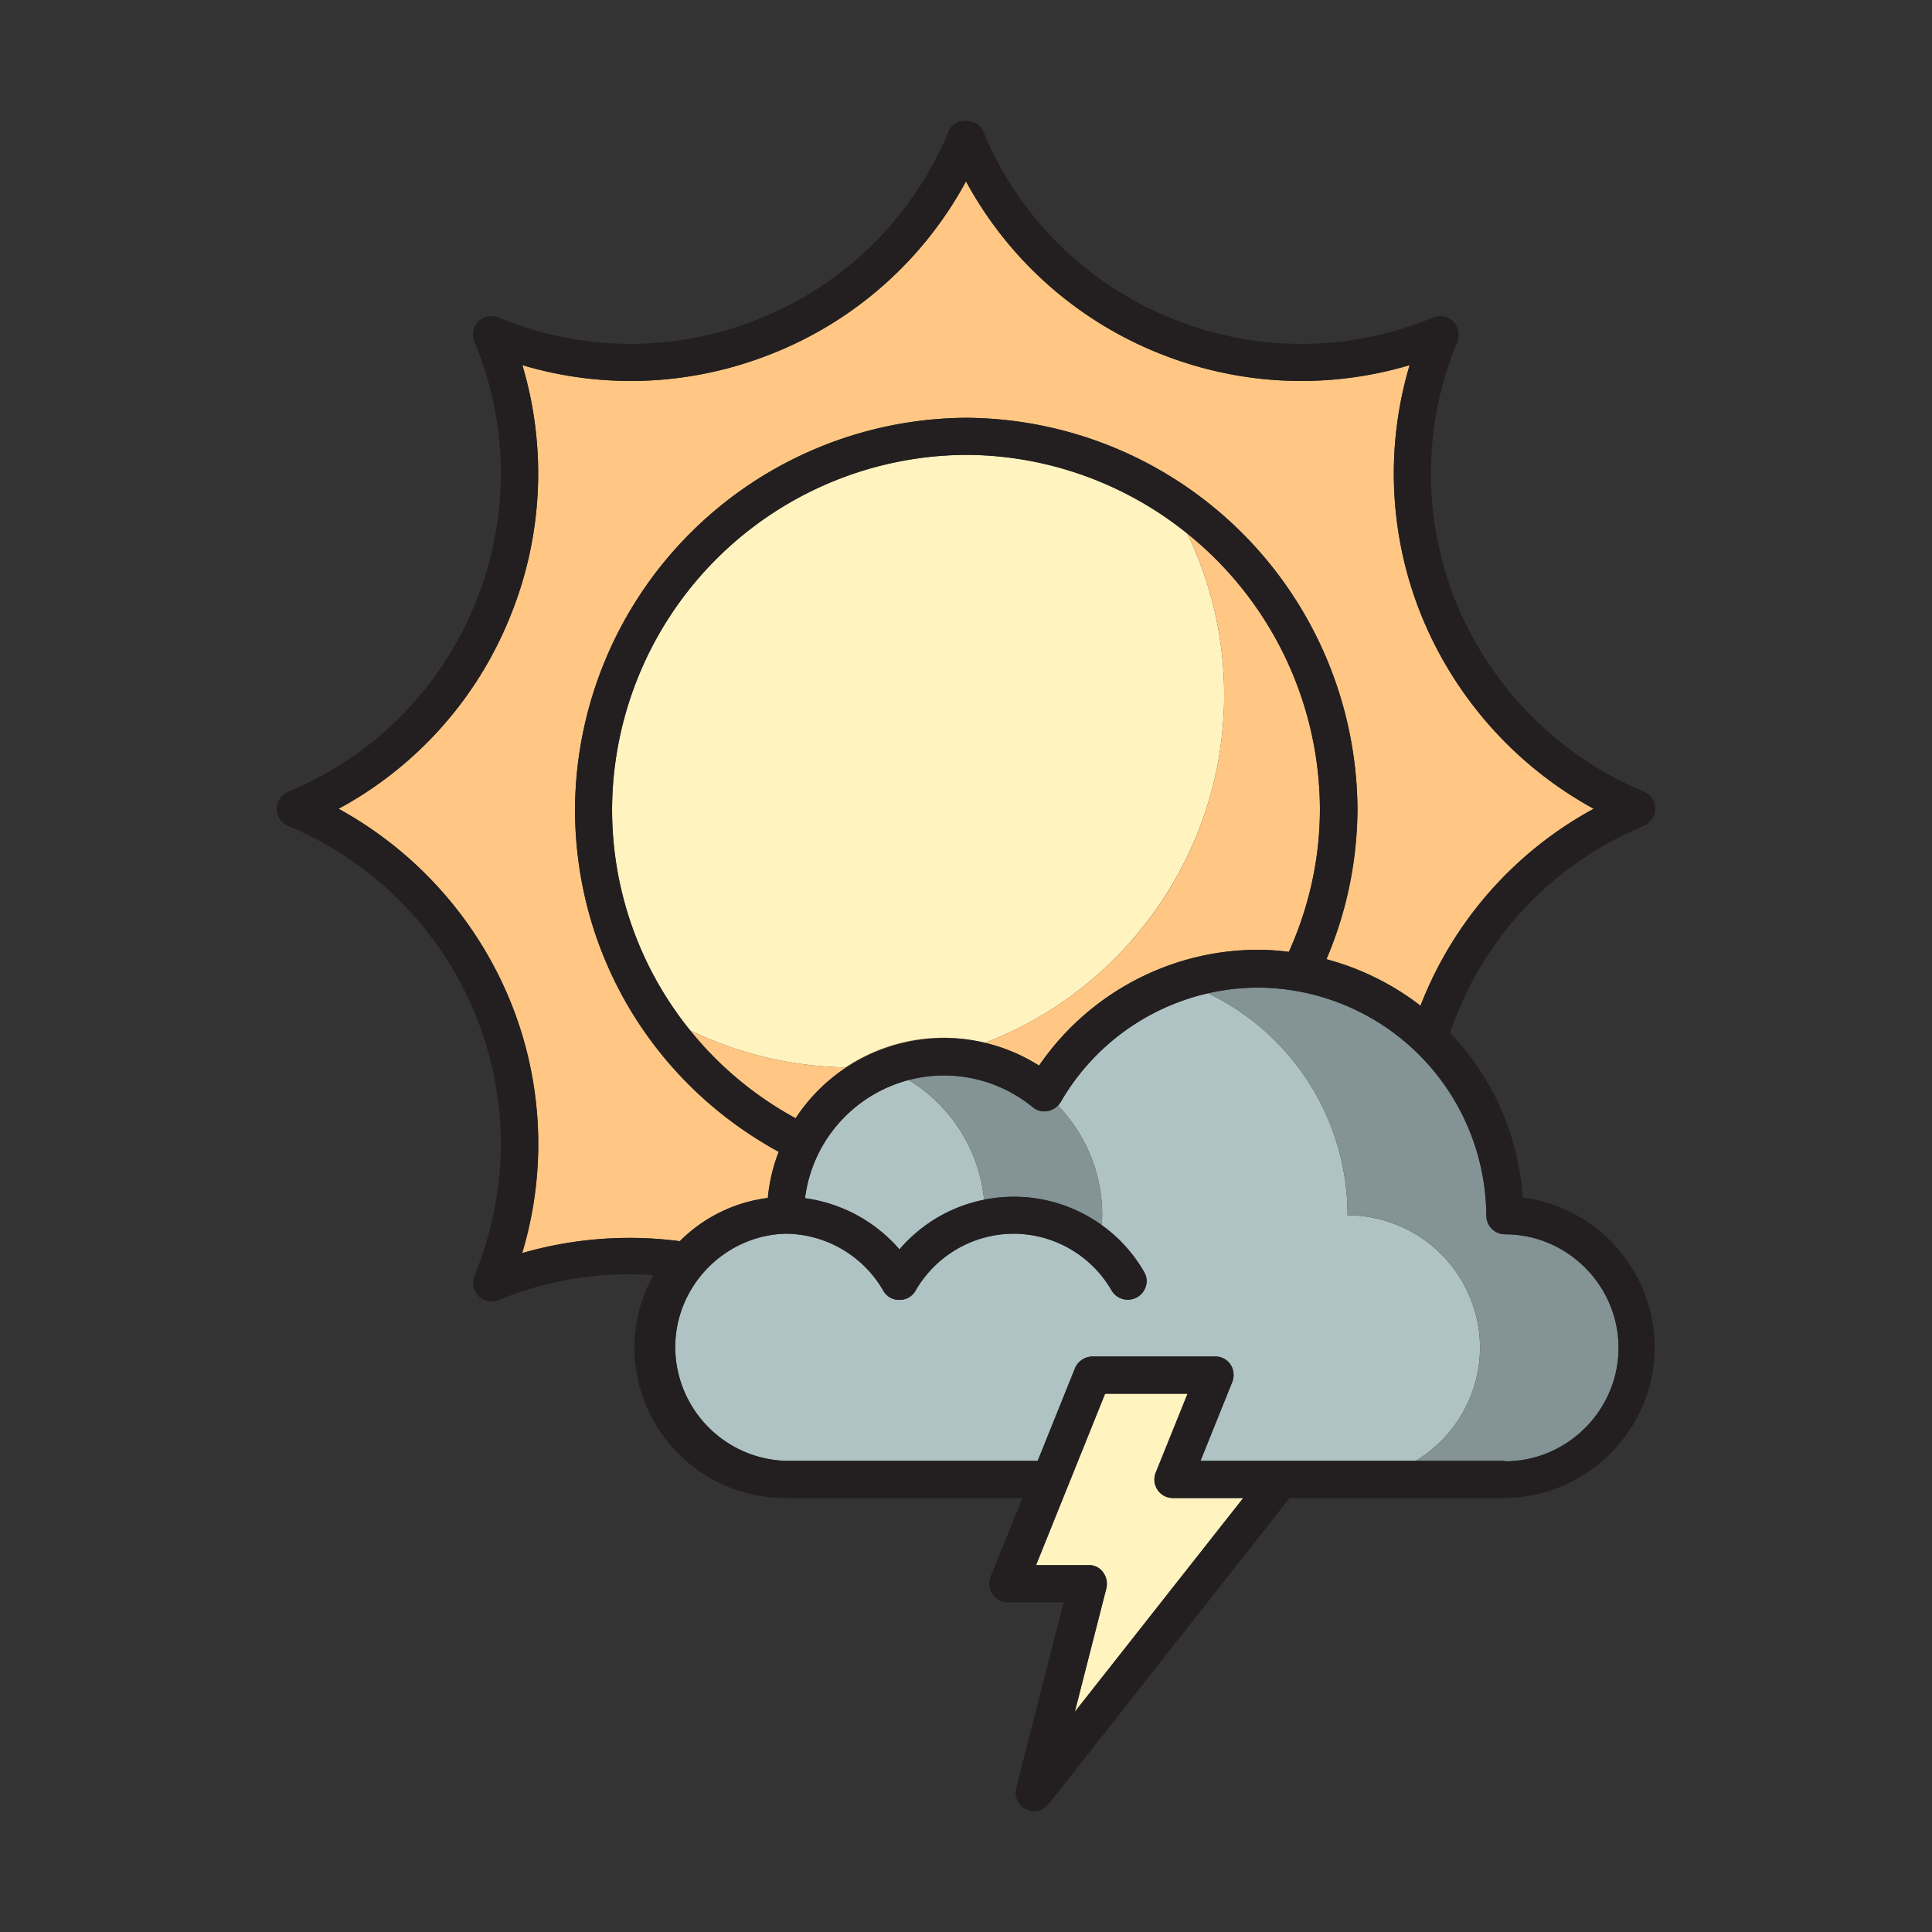 <svg id="strib-weather-day-partly-sunny-thunderstorms-lg-color" viewBox="0 0 16 16" width="16" height="16" fill="currentcolor" class="strib-icon strib-weather-day-partly-sunny-thunderstorms-lg-color" xmlns="http://www.w3.org/2000/svg" clip-rule="evenodd" fill-rule="evenodd">
  <rect x="0" y="0" width="16" height="16" fill="#333333" stroke="none"/>
  <path fill="#fff3c0" d="m8.901 14.177.261-1.022a.16.16 0 0 0-.027-.134.14.14 0 0 0-.121-.059H8.58l.572-1.42h.683l-.263.652a.153.153 0 0 0 .14.212h.584zM5.716 8.534a2.9 2.9 0 0 1-.647-1.836A2.947 2.947 0 0 1 8 3.767c.691 0 1.33.245 1.833.652.201.417.305.874.305 1.336 0 1.275-.79 2.424-1.979 2.881a1.46 1.46 0 0 0-1.157.204 3.1 3.1 0 0 1-1.286-.306"/>
  <path fill="#ffc783" d="M8.159 8.636a1.47 1.47 0 0 0-1.57.625 2.9 2.9 0 0 1-.873-.727c.402.193.84.297 1.286.306a1.46 1.46 0 0 1 1.157-.204m1.674-4.217a2.93 2.93 0 0 1 1.098 2.279c0 .409-.088.808-.257 1.185a2 2 0 0 0-.257-.017c-.726 0-1.405.364-1.812.959a1.5 1.5 0 0 0-.446-.189 3.09 3.09 0 0 0 1.979-2.881c0-.462-.104-.919-.305-1.336"/>
  <path fill="#ffc783" d="M4.326 10.372a3.13 3.13 0 0 0-.111-2.107 3.2 3.2 0 0 0-1.411-1.567A3.14 3.14 0 0 0 4.215 5.13a3.14 3.14 0 0 0 .111-2.106c.693.206 1.43.169 2.107-.111A3.14 3.14 0 0 0 8 1.502a3.15 3.15 0 0 0 1.567 1.411c.677.28 1.414.317 2.107.111a3.14 3.14 0 0 0 .111 2.106c.28.667.778 1.22 1.413 1.568a3.15 3.15 0 0 0-1.434 1.631 2.2 2.2 0 0 0-.779-.385c.168-.393.255-.816.257-1.244a3.26 3.26 0 0 0-3.24-3.24 3.26 3.26 0 0 0-3.24 3.24c0 1.195.644 2.269 1.687 2.839a1.4 1.4 0 0 0-.09.382 1.25 1.25 0 0 0-.729.358 3.2 3.2 0 0 0-1.3.097z"/>
  <path fill="#afc2c4" d="M8.15 9.936a1.24 1.24 0 0 0-.701.411c-.2-.232-.48-.383-.782-.424.059-.478.409-.861.858-.979.343.208.583.571.625.992"/>
  <path fill="#afc2c4" d="M11.724 12.098H9.942l.263-.653a.16.16 0 0 0-.014-.144.15.15 0 0 0-.128-.067H9.047a.16.16 0 0 0-.144.096l-.309.768H6.502a.945.945 0 0 1-.91-.941c0-.504.406-.924.91-.94a.94.94 0 0 1 .813.472.15.15 0 0 0 .134.076.15.15 0 0 0 .133-.076.94.94 0 0 1 .813-.472.94.94 0 0 1 .812.472.156.156 0 0 0 .289-.078.15.15 0 0 0-.021-.077 1.2 1.2 0 0 0-.35-.387l.003-.083c0-.352-.14-.673-.366-.908q.012-.013.022-.029a1.9 1.9 0 0 1 1.221-.901 2.04 2.04 0 0 1 1.155 1.838h.003a1.1 1.1 0 0 1 1.094 1.094c0 .384-.203.742-.533.94"/>
  <path fill="#839396" d="M7.525 8.944q.142-.038.292-.038c.268 0 .527.093.734.262.035.03.081.042.126.033a.16.16 0 0 0 .085-.045c.226.235.366.556.366.908l-.003.083a1.24 1.24 0 0 0-.975-.211 1.31 1.31 0 0 0-.625-.992m2.48-.718q.203-.047.416-.047a1.9 1.9 0 0 1 1.888 1.888c0 .085.07.155.155.155.516 0 .94.424.94.94s-.424.94-.94.94l-.004-.004h-.736c.33-.198.533-.556.533-.94a1.1 1.1 0 0 0-1.094-1.094h-.003c0-.783-.45-1.499-1.155-1.838"/>
  <path fill="#231f20" d="M12.61 9.917a2.18 2.18 0 0 0-.601-1.364 2.83 2.83 0 0 1 1.605-1.713.16.16 0 0 0 .094-.142.15.15 0 0 0-.094-.142 2.88 2.88 0 0 1-1.545-1.543 2.83 2.83 0 0 1 0-2.182.16.16 0 0 0-.033-.169.16.16 0 0 0-.169-.033 2.83 2.83 0 0 1-2.182 0 2.83 2.83 0 0 1-1.543-1.543c-.047-.115-.237-.115-.286 0a2.83 2.83 0 0 1-1.543 1.543 2.83 2.83 0 0 1-2.182 0 .16.16 0 0 0-.169.033.16.16 0 0 0-.033.169 2.83 2.83 0 0 1 0 2.182 2.83 2.83 0 0 1-1.543 1.543.16.16 0 0 0-.094.142c0 .062.037.119.094.142a2.87 2.87 0 0 1 1.543 1.543c.292.703.29 1.479 0 2.182a.16.16 0 0 0 .033.169.16.16 0 0 0 .169.033 2.8 2.8 0 0 1 1.279-.206 1.25 1.25 0 0 0-.156.597c0 .689.559 1.248 1.248 1.248h1.965l-.263.652a.154.154 0 0 0 .141.212h.463l-.392 1.537a.155.155 0 0 0 .08.177q.033.015.068.016c.045 0 .09-.021.121-.06l1.995-2.534h1.774c.686 0 1.249-.564 1.249-1.249 0-.629-.475-1.165-1.099-1.24zm-8.284.455a3.13 3.13 0 0 0-.111-2.107 3.2 3.2 0 0 0-1.411-1.567A3.14 3.14 0 0 0 4.215 5.13a3.14 3.14 0 0 0 .111-2.106c.693.206 1.43.169 2.107-.111A3.14 3.14 0 0 0 8 1.502a3.15 3.15 0 0 0 1.567 1.411c.677.28 1.414.317 2.107.111a3.14 3.14 0 0 0 .111 2.106c.28.667.778 1.22 1.413 1.568a3.15 3.15 0 0 0-1.434 1.631 2.2 2.2 0 0 0-.779-.385c.168-.393.255-.816.257-1.244a3.26 3.26 0 0 0-3.24-3.24 3.26 3.26 0 0 0-3.24 3.24c0 1.195.644 2.269 1.687 2.839a1.4 1.4 0 0 0-.09.382 1.25 1.25 0 0 0-.729.358 3.2 3.2 0 0 0-1.3.097zm6.605-3.674c0 .409-.088.808-.257 1.185a2 2 0 0 0-.257-.017c-.726 0-1.405.364-1.812.959a1.47 1.47 0 0 0-2.016.436 2.91 2.91 0 0 1-1.52-2.563A2.947 2.947 0 0 1 8 3.767a2.947 2.947 0 0 1 2.931 2.931m-2.03 7.479.261-1.022a.16.16 0 0 0-.027-.134.14.14 0 0 0-.121-.059H8.58l.572-1.42h.683l-.263.652a.153.153 0 0 0 .14.212h.584zm3.559-2.079H9.942l.263-.653a.16.16 0 0 0-.014-.144.15.15 0 0 0-.128-.067H9.047a.16.16 0 0 0-.144.096l-.309.768H6.502a.945.945 0 0 1-.91-.941c0-.504.406-.924.91-.94a.94.94 0 0 1 .813.472.15.15 0 0 0 .134.076.15.15 0 0 0 .133-.076.94.94 0 0 1 .813-.472.94.94 0 0 1 .812.472.156.156 0 0 0 .289-.078.15.15 0 0 0-.021-.077 1.246 1.246 0 0 0-2.026-.187c-.2-.232-.48-.383-.782-.424a1.16 1.16 0 0 1 1.884-.755c.035.03.081.042.126.033a.16.16 0 0 0 .107-.074 1.89 1.89 0 0 1 1.637-.948 1.9 1.9 0 0 1 1.888 1.888c0 .085.07.155.155.155.516 0 .94.424.94.94s-.424.94-.94.94z"/>
</svg>